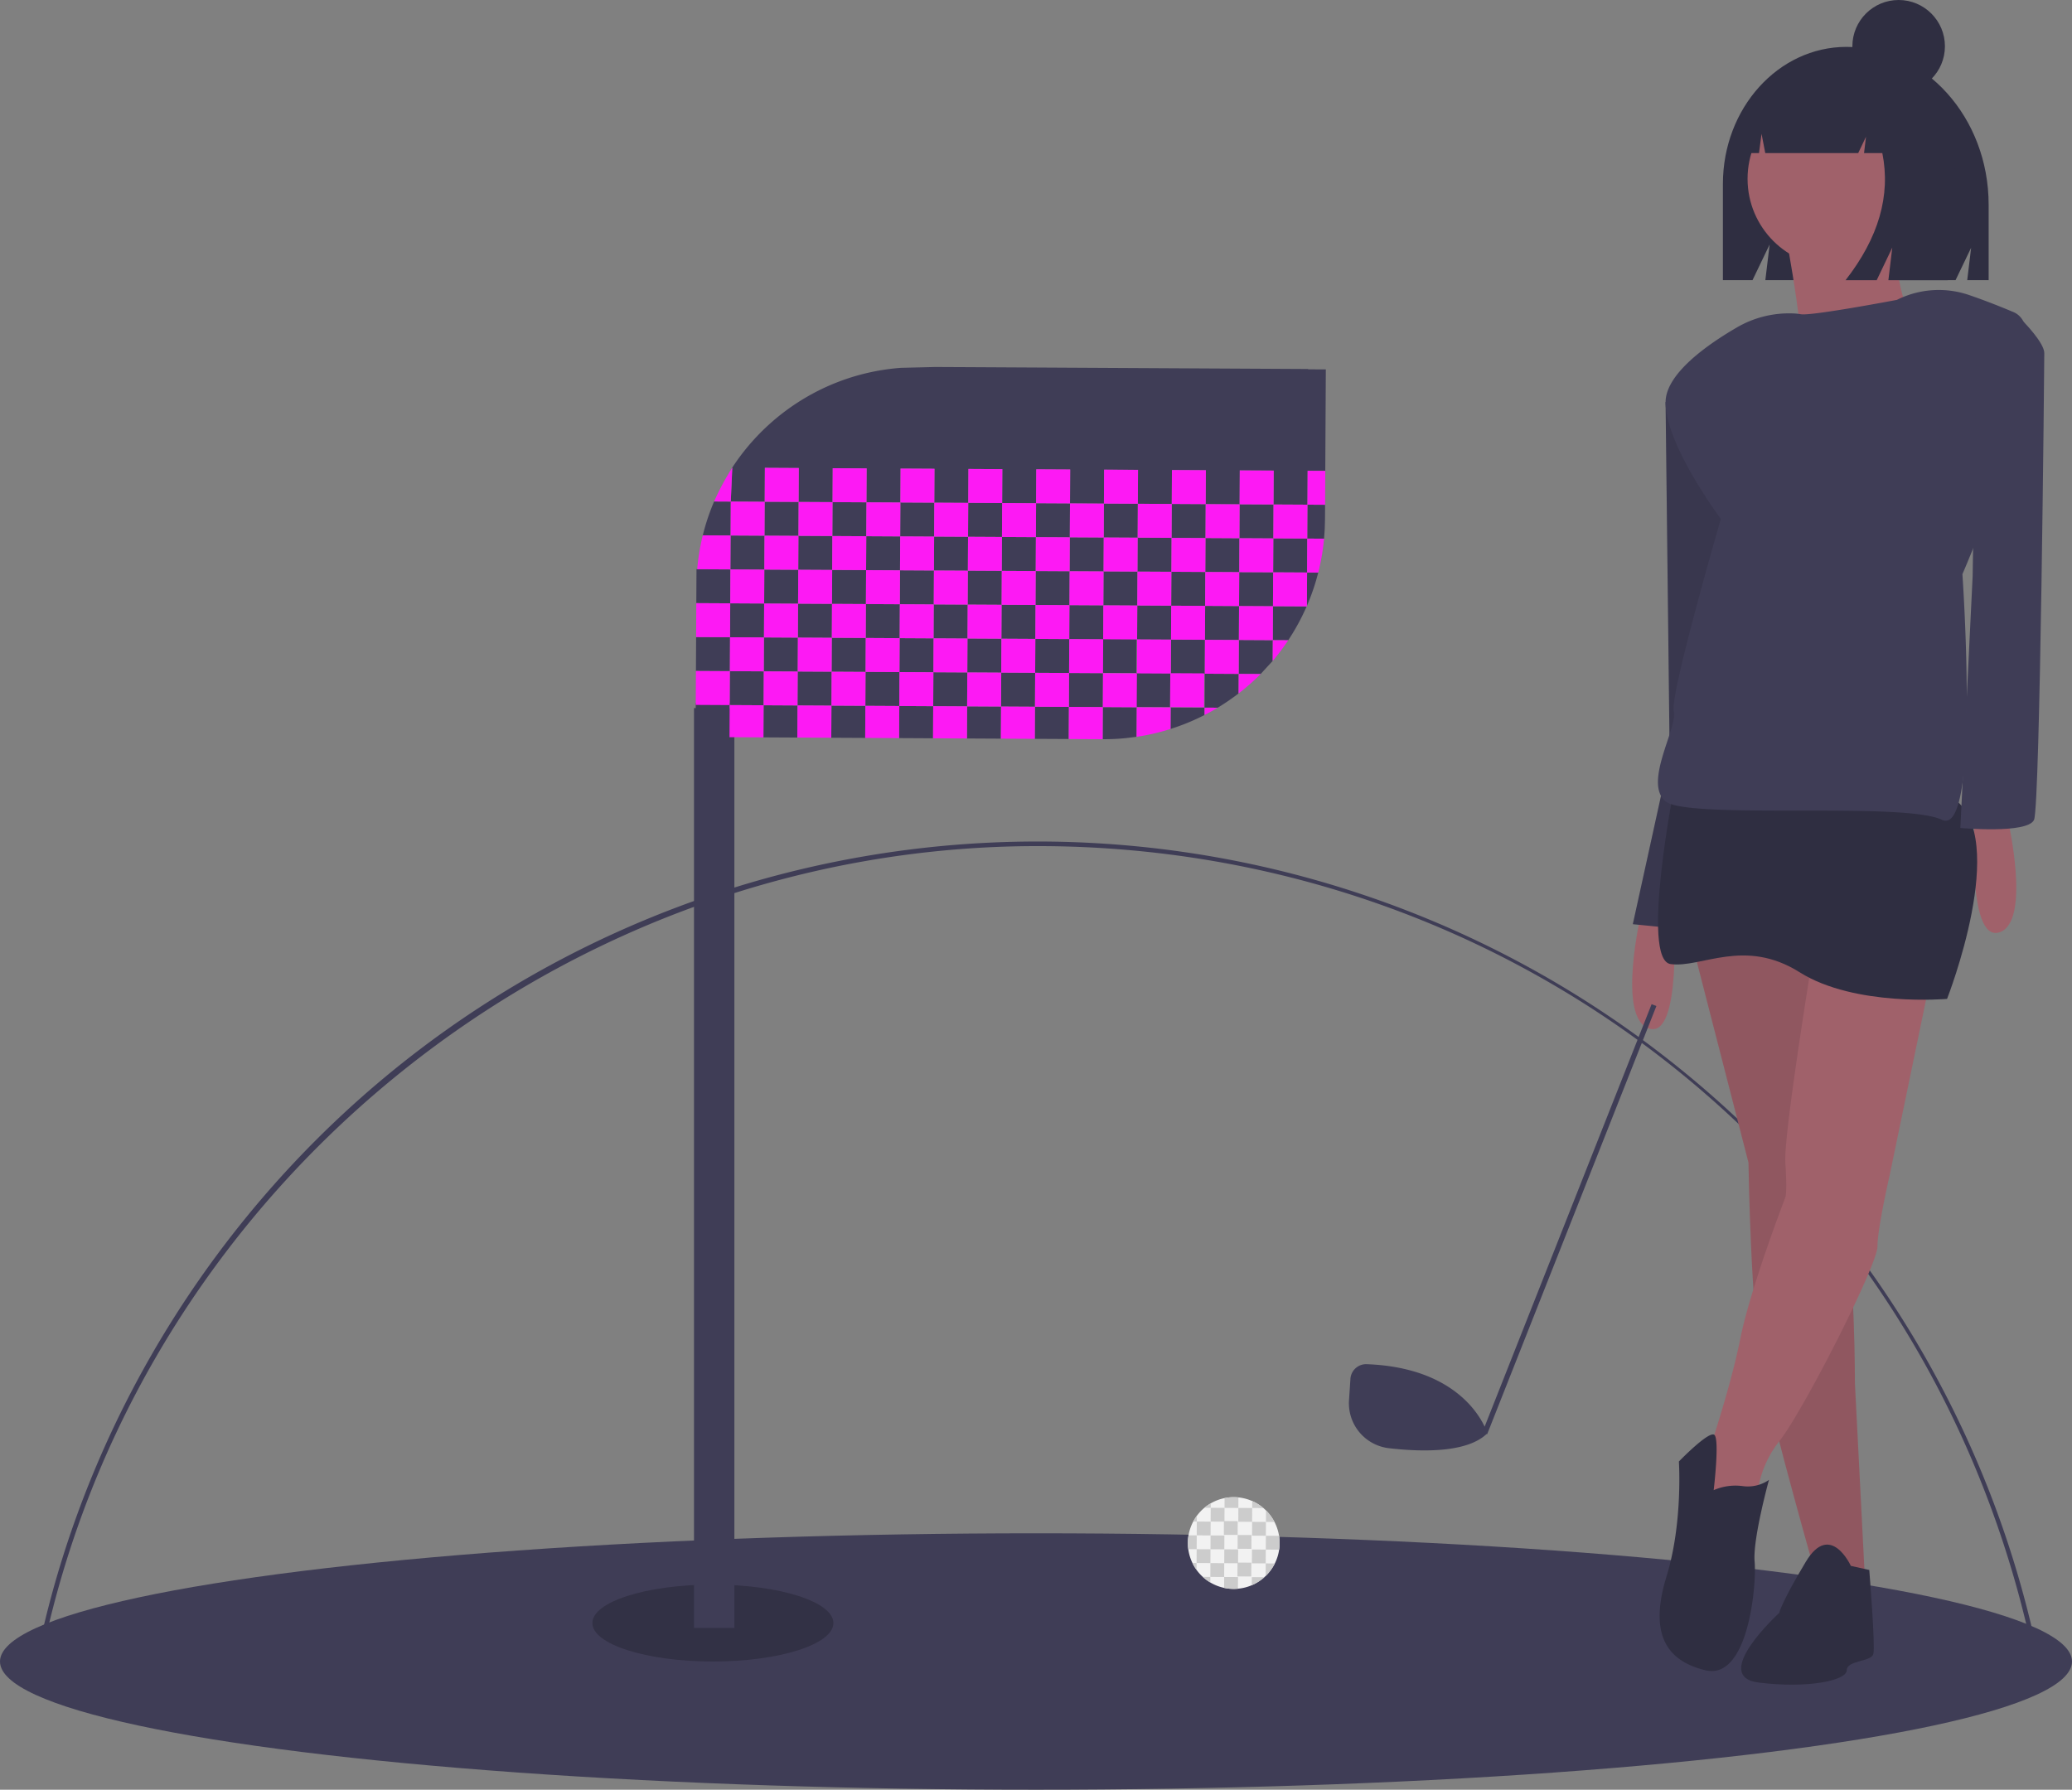 <svg xmlns="http://www.w3.org/2000/svg" id="f772c685-e28d-4a37-b17e-733fdc5ab5f5" data-name="Layer 1" viewBox="0 0 926.074 800" class="injected-svg ClassicGrid__ImageFile-sc-td9pmq-4 fNAcXv grid_media" xmlns:xlink="http://www.w3.org/1999/xlink"><rect x="0" y="0" width="926.074" height="800" fill="#808080" stroke="none"/><title>golf</title><path d="M157.307,782.541l-2.006-.452c22.37-99.481,78.587-189.818,158.295-254.372a456.645,456.645,0,0,1,732.249,253.158l-2.004.456C996.488,573.416,814.267,428.206,600.711,428.206,389.954,428.206,203.475,577.225,157.307,782.541Z" transform="translate(-136.963 -50)" fill="#3f3d56"></path><ellipse cx="463.037" cy="742.693" rx="463.037" ry="57.307" fill="#3f3d56"></ellipse><path d="M708.883,739.738a20.438,20.438,0,0,1-.213,2.95,20.202,20.202,0,0,1-1.921,6.165,20.536,20.536,0,0,1-4.104,5.607c-.19.186-.387.368-.588.547a20.334,20.334,0,0,1-11.803,5.144c-.615.057-1.241.087-1.872.087a20.492,20.492,0,0,1-20.322-17.771,20.865,20.865,0,0,1-.178-2.73,20.638,20.638,0,0,1,.289-3.447,20.285,20.285,0,0,1,2.107-6.169,19.217,19.217,0,0,1,1.613-2.559,20.463,20.463,0,0,1,16.492-8.326,20.045,20.045,0,0,1,2.092.106,20.251,20.251,0,0,1,6.169,1.629,20.49,20.49,0,0,1,5.004,3.136c.399.338.782.691,1.154,1.059a20.353,20.353,0,0,1,3.789,5.148,20.105,20.105,0,0,1,2.039,6.192A20.576,20.576,0,0,1,708.883,739.738Z" transform="translate(-136.963 -50)" fill="#f2f2f2"></path><rect x="696.576" y="730.279" width="6.179" height="6.179" transform="translate(-174.417 1379.081) rotate(-89.692)" fill="#ccc"></rect><path d="M708.883,739.738a20.438,20.438,0,0,1-.213,2.95l-5.964-.034.034-6.181,5.888.034A20.576,20.576,0,0,1,708.883,739.738Z" transform="translate(-136.963 -50)" fill="#ccc"></path><path d="M706.749,748.854a20.536,20.536,0,0,1-4.104,5.607l.027-5.626Z" transform="translate(-136.963 -50)" fill="#ccc"></path><path d="M678.101,721.998l-.011,1.986-2.806-.015A20.466,20.466,0,0,1,678.101,721.998Z" transform="translate(-136.963 -50)" fill="#ccc"></path><path d="M690.474,719.344l-.027,4.708-6.181-.034.023-4.37a20.472,20.472,0,0,1,4.093-.41A20.045,20.045,0,0,1,690.474,719.344Z" transform="translate(-136.963 -50)" fill="#ccc"></path><path d="M701.646,724.108l-5.019-.027.015-3.109A20.49,20.49,0,0,1,701.646,724.108Z" transform="translate(-136.963 -50)" fill="#ccc"></path><path d="M671.89,727.563l-.015,2.566-1.598-.008A19.217,19.217,0,0,1,671.89,727.563Z" transform="translate(-136.963 -50)" fill="#ccc"></path><rect x="678.072" y="724" width="6.179" height="6.179" transform="translate(-186.543 1354.332) rotate(-89.692)" fill="#ccc"></rect><rect x="690.43" y="724.066" width="6.179" height="6.179" transform="translate(-174.317 1366.756) rotate(-89.692)" fill="#ccc"></rect><path d="M706.589,730.316l-3.815-.019.027-5.129A20.353,20.353,0,0,1,706.589,730.316Z" transform="translate(-136.963 -50)" fill="#ccc"></path><rect x="671.86" y="730.146" width="6.179" height="6.179" transform="translate(-198.868 1354.232) rotate(-89.692)" fill="#ccc"></rect><rect x="684.218" y="730.212" width="6.179" height="6.179" transform="matrix(0.005, -1, 1, 0.005, -186.642, 1366.657)" fill="#ccc"></rect><rect x="678.006" y="736.358" width="6.179" height="6.179" transform="translate(-198.967 1366.557) rotate(-89.692)" fill="#ccc"></rect><rect x="690.364" y="736.425" width="6.179" height="6.179" transform="matrix(0.005, -1, 1, 0.005, -186.742, 1378.982)" fill="#ccc"></rect><path d="M671.844,736.31l-.034,6.177-3.751-.019a20.865,20.865,0,0,1-.178-2.73,20.638,20.638,0,0,1,.289-3.447Z" transform="translate(-136.963 -50)" fill="#ccc"></path><rect x="671.793" y="742.504" width="6.179" height="6.179" transform="translate(-211.292 1366.458) rotate(-89.692)" fill="#ccc"></rect><rect x="684.152" y="742.571" width="6.179" height="6.179" transform="translate(-199.067 1378.882) rotate(-89.692)" fill="#ccc"></rect><rect x="696.51" y="742.637" width="6.179" height="6.179" transform="translate(-186.841 1391.307) rotate(-89.692)" fill="#ccc"></rect><path d="M671.776,748.668l-.015,3.071a20.19,20.19,0,0,1-1.845-3.083Z" transform="translate(-136.963 -50)" fill="#ccc"></path><rect x="677.939" y="748.717" width="6.179" height="6.179" transform="translate(-211.392 1378.783) rotate(-89.692)" fill="#ccc"></rect><rect x="690.298" y="748.783" width="6.179" height="6.179" transform="matrix(0.005, -1, 1, 0.005, -199.166, 1391.207)" fill="#ccc"></rect><path d="M677.923,754.879l-.015,2.487a20.542,20.542,0,0,1-3.364-2.506Z" transform="translate(-136.963 -50)" fill="#ccc"></path><path d="M690.28,754.947l-.027,5.205c-.615.057-1.241.087-1.872.087a20.35,20.35,0,0,1-4.305-.456l.027-4.871Z" transform="translate(-136.963 -50)" fill="#ccc"></path><path d="M702.057,755.008a20.49,20.49,0,0,1-5.615,3.588l.019-3.618Z" transform="translate(-136.963 -50)" fill="#ccc"></path><path d="M893.74,473.629,918.444,569.7s.915,67.707,6.405,94.241,23.789,90.582,23.789,90.582l21.959,3.66L966.022,668.516s0-53.983-4.575-65.877S947.723,469.054,947.723,469.054Z" transform="translate(-136.963 -50)" fill="#a0616a"></path><path d="M893.74,473.629,918.444,569.7s.915,67.707,6.405,94.241,23.789,90.582,23.789,90.582l21.959,3.66L966.022,668.516s0-53.983-4.575-65.877S947.723,469.054,947.723,469.054Z" transform="translate(-136.963 -50)" opacity="0.1"></path><path d="M962.231,70.956h-0c-30.498,0-55.222,27.438-55.222,61.285v43.002h13.226l7.657-15.933-1.914,15.933h85.009l6.961-14.484-1.74,14.484h9.571V141.479C1025.778,102.53,997.327,70.956,962.231,70.956Z" transform="translate(-136.963 -50)" fill="#2f2e41"></path><path d="M870.408,458.532s-10.98,46.663,3.66,51.238,10.98-51.238,10.98-51.238Z" transform="translate(-136.963 -50)" fill="#a0616a"></path><polygon points="751.745 171.556 744.425 179.791 746.255 338.08 729.786 413.107 766.384 416.767 784.683 265.797 779.194 188.94 751.745 171.556" fill="#3f3d56"></polygon><polygon points="751.745 171.556 744.425 179.791 746.255 338.08 729.786 413.107 766.384 416.767 784.683 265.797 779.194 188.94 751.745 171.556" opacity="0.1"></polygon><circle cx="820.382" cy="79.922" r="39.313" fill="#a0616a"></circle><path d="M934.806,153.51s11.532,59.755,6.29,66.045,55.562-11.532,55.562-11.532-19.918-40.885-9.435-63.949Z" transform="translate(-136.963 -50)" fill="#a0616a"></path><path d="M1034.187,415.529s10.98,46.663-3.66,51.238-10.98-51.238-10.98-51.238Z" transform="translate(-136.963 -50)" fill="#a0616a"></path><path d="M949.553,462.649s-15.554,93.326-14.639,107.051,0,15.554,0,15.554-15.554,40.258-20.129,63.133-14.639,52.153-14.639,52.153-11.895,26.534-1.83,26.534,23.789-3.66,23.789-3.66a46.726,46.726,0,0,1,10.065-29.129c10.98-13.874,43.918-78.837,43.918-87.071S981.576,575.19,981.576,575.19l21.044-101.561Z" transform="translate(-136.963 -50)" fill="#a0616a"></path><path d="M885.505,400.432s-15.554,78.687-1.83,80.517,32.939-11.895,57.643,3.66,65.877,11.895,65.877,11.895,28.364-72.282,2.745-89.667S885.505,400.432,885.505,400.432Z" transform="translate(-136.963 -50)" fill="#2f2e41"></path><path d="M902.889,716.095a24.372,24.372,0,0,1,12.81-1.83,16.709,16.709,0,0,0,11.895-2.745s-7.32,26.534-6.405,36.599-2.745,53.068-21.959,48.493-24.704-18.299-17.384-42.088,5.49-51.238,5.49-51.238,13.353-13.793,15.826-11.929S902.889,716.095,902.889,716.095Z" transform="translate(-136.963 -50)" fill="#2f2e41"></path><path d="M964.192,749.948s-9.15-20.129-20.129-1.83-11.895,22.874-11.895,22.874-31.109,28.364-9.15,31.109,39.343-.915,39.343-5.49,10.98-3.66,11.895-7.32-1.83-37.514-1.83-37.514Z" transform="translate(-136.963 -50)" fill="#2f2e41"></path><path d="M984.779,184.042h0s-38.429,7.32-43.003,6.405a22.711,22.711,0,0,0-3.119-.331,46.24,46.24,0,0,0-25.539,6.334c-12.741,7.401-31.73,20.573-31.73,33.341,0,19.214,24.704,52.153,24.704,52.153s-22.874,78.687-21.044,86.007-13.724,32.024-3.66,40.258,106.136,0,123.52,8.235,9.15-109.796,9.15-109.796,46.663-107.051,22.874-117.116c-7.698-3.257-14.342-5.747-19.808-7.626A41.872,41.872,0,0,0,984.779,184.042Z" transform="translate(-136.963 -50)" fill="#3f3d56"></path><path d="M1020.462,190.447l20.994,3.469s9.199,9.34,9.199,13.915-1.83,202.207-4.575,208.612-32.939,3.66-32.939,3.66l5.49-112.541Z" transform="translate(-136.963 -50)" fill="#3f3d56"></path><path d="M977.93,87.838C972.385,80.699,964.207,76.177,955.078,76.177H953.994c-20.904,0-37.849,18.915-37.849,42.249v0h7.004l1.131-8.61,1.659,8.61h41.542l3.48-7.284-.87,7.284h8.172q5.72,28.409-16.438,56.818h13.922l6.961-14.569-1.74,14.569h26.538l5.221-33.508C1012.726,116.641,998.146,95.362,977.93,87.838Z" transform="translate(-136.963 -50)" fill="#2f2e41"></path><circle cx="848.597" cy="20.683" r="20.683" fill="#2f2e41"></circle><ellipse cx="318.625" cy="725.501" rx="53.868" ry="17.192" opacity="0.2"></ellipse><rect x="310.184" y="316.501" width="18.045" height="411.171" fill="#3f3d56"></rect><path d="M721.647,215.084l.001-.139-15.161-.082-15.161-.082-15.161-.082-15.161-.082-15.161-.082-15.161-.082-15.161-.082-15.161-.082-15.161-.082-15.161-.082L554.874,214.048l-15.164.37a98.626,98.626,0,0,0-15.147,2.302c-.009.003-.018.003-.027.006-.046.009-.088.021-.134.033q-1.466.342-2.915.73c-.064.015-.131.033-.194.054a97.061,97.061,0,0,0-9.648,3.141q-1.153.444-2.297.916a98.015,98.015,0,0,0-13.172,6.637c-.356.213-.709.43-1.062.652l-.971.607a98.891,98.891,0,0,0-15.226,11.896q-1.321,1.253-2.591,2.557a99.175,99.175,0,0,0-12.104,15.097l-.642,15.158,15.161.082.082-15.161,15.161.082-.082,15.161,15.161.082.082-15.161,15.161.082-.082,15.161,15.161.082.082-15.161,15.161.082-.082,15.161,15.161.082.082-15.161,15.161.082-.082,15.161,15.161.082.082-15.161,15.161.082-.082,15.161,15.161.082.082-15.161,15.161.082-.082,15.161,15.161.082.082-15.161,15.161.082-.082,15.161,15.161.082.082-15.161,15.161.082L706.16,275.508l15.161.082.082-15.161,7.884.042.082-15.161.082-15.161.081-15.022Z" transform="translate(-136.963 -50)" fill="#3f3d56"></path><path d="M456.133,274.164A98.034,98.034,0,0,0,451.07,289.298l12.429.067.082-15.161Z" transform="translate(-136.963 -50)" fill="#3f3d56"></path><rect x="478.701" y="274.326" width="15.161" height="15.161" transform="translate(64.802 716.665) rotate(-89.692)" fill="#3f3d56"></rect><rect x="509.023" y="274.489" width="15.161" height="15.161" transform="translate(94.798 747.15) rotate(-89.692)" fill="#3f3d56"></rect><rect x="539.346" y="274.652" width="15.161" height="15.161" transform="translate(124.794 777.634) rotate(-89.692)" fill="#3f3d56"></rect><rect x="569.668" y="274.815" width="15.161" height="15.161" transform="translate(154.791 808.118) rotate(-89.692)" fill="#3f3d56"></rect><rect x="599.991" y="274.978" width="15.161" height="15.161" transform="translate(184.787 838.602) rotate(-89.692)" fill="#3f3d56"></rect><rect x="630.313" y="275.141" width="15.161" height="15.161" transform="translate(214.783 869.086) rotate(-89.692)" fill="#3f3d56"></rect><rect x="660.636" y="275.304" width="15.161" height="15.161" transform="translate(244.78 899.57) rotate(-89.692)" fill="#3f3d56"></rect><rect x="690.958" y="275.467" width="15.161" height="15.161" transform="translate(274.776 930.054) rotate(-89.692)" fill="#3f3d56"></rect><path d="M728.748,290.791q.396-4.292.423-8.688l.035-6.471-7.884-.042-.082,15.161Z" transform="translate(-136.963 -50)" fill="#3f3d56"></path><rect x="463.458" y="289.406" width="15.161" height="15.161" transform="translate(34.562 716.422) rotate(-89.692)" fill="#3f3d56"></rect><rect x="493.781" y="289.569" width="15.161" height="15.161" transform="translate(64.558 746.906) rotate(-89.692)" fill="#3f3d56"></rect><rect x="524.103" y="289.732" width="15.161" height="15.161" transform="translate(94.554 777.39) rotate(-89.692)" fill="#3f3d56"></rect><rect x="554.426" y="289.895" width="15.161" height="15.161" transform="translate(124.551 807.874) rotate(-89.692)" fill="#3f3d56"></rect><rect x="584.748" y="290.058" width="15.161" height="15.161" transform="translate(154.547 838.358) rotate(-89.692)" fill="#3f3d56"></rect><rect x="615.07" y="290.221" width="15.161" height="15.161" transform="translate(184.543 868.842) rotate(-89.692)" fill="#3f3d56"></rect><rect x="645.393" y="290.384" width="15.161" height="15.161" transform="translate(214.54 899.326) rotate(-89.692)" fill="#3f3d56"></rect><rect x="675.715" y="290.547" width="15.161" height="15.161" transform="translate(244.536 929.811) rotate(-89.692)" fill="#3f3d56"></rect><rect x="706.038" y="290.71" width="15.161" height="15.161" transform="translate(274.532 960.295) rotate(-89.692)" fill="#3f3d56"></rect><rect x="448.216" y="304.485" width="15.161" height="15.161" transform="translate(4.321 716.178) rotate(-89.692)" fill="#3f3d56"></rect><rect x="478.538" y="304.648" width="15.161" height="15.161" transform="translate(34.318 746.662) rotate(-89.692)" fill="#3f3d56"></rect><rect x="508.86" y="304.811" width="15.161" height="15.161" transform="translate(64.314 777.146) rotate(-89.692)" fill="#3f3d56"></rect><rect x="539.183" y="304.974" width="15.161" height="15.161" transform="translate(94.31 807.63) rotate(-89.692)" fill="#3f3d56"></rect><rect x="569.505" y="305.137" width="15.161" height="15.161" transform="translate(124.307 838.114) rotate(-89.692)" fill="#3f3d56"></rect><rect x="599.828" y="305.3" width="15.161" height="15.161" transform="translate(154.303 868.598) rotate(-89.692)" fill="#3f3d56"></rect><rect x="630.15" y="305.463" width="15.161" height="15.161" transform="translate(184.299 899.083) rotate(-89.692)" fill="#3f3d56"></rect><rect x="660.472" y="305.627" width="15.161" height="15.161" transform="translate(214.296 929.567) rotate(-89.692)" fill="#3f3d56"></rect><rect x="690.795" y="305.79" width="15.161" height="15.161" transform="translate(244.292 960.051) rotate(-89.692)" fill="#3f3d56"></rect><path d="M726.146,305.939l-4.988-.027-.08,14.897A98.087,98.087,0,0,0,726.146,305.939Z" transform="translate(-136.963 -50)" fill="#3f3d56"></path><rect x="463.295" y="319.728" width="15.161" height="15.161" transform="translate(4.077 746.418) rotate(-89.692)" fill="#3f3d56"></rect><rect x="493.618" y="319.891" width="15.161" height="15.161" transform="translate(34.074 776.902) rotate(-89.692)" fill="#3f3d56"></rect><rect x="523.94" y="320.054" width="15.161" height="15.161" transform="translate(64.07 807.386) rotate(-89.692)" fill="#3f3d56"></rect><rect x="554.262" y="320.217" width="15.161" height="15.161" transform="translate(94.066 837.87) rotate(-89.692)" fill="#3f3d56"></rect><rect x="584.585" y="320.38" width="15.161" height="15.161" transform="translate(124.063 868.354) rotate(-89.692)" fill="#3f3d56"></rect><rect x="614.907" y="320.543" width="15.161" height="15.161" transform="translate(154.059 898.839) rotate(-89.692)" fill="#3f3d56"></rect><rect x="645.23" y="320.706" width="15.161" height="15.161" transform="translate(184.055 929.323) rotate(-89.692)" fill="#3f3d56"></rect><rect x="675.552" y="320.869" width="15.161" height="15.161" transform="translate(214.052 959.807) rotate(-89.692)" fill="#3f3d56"></rect><path d="M712.726,336.19a98.413,98.413,0,0,0,8.235-15.117l-15.046-.081-.082,15.161Z" transform="translate(-136.963 -50)" fill="#3f3d56"></path><rect x="448.053" y="334.808" width="15.161" height="15.161" transform="translate(-26.163 746.174) rotate(-89.692)" fill="#3f3d56"></rect><rect x="478.375" y="334.971" width="15.161" height="15.161" transform="translate(3.833 776.658) rotate(-89.692)" fill="#3f3d56"></rect><rect x="508.697" y="335.134" width="15.161" height="15.161" transform="translate(33.83 807.142) rotate(-89.692)" fill="#3f3d56"></rect><rect x="539.02" y="335.297" width="15.161" height="15.161" transform="translate(63.826 837.626) rotate(-89.692)" fill="#3f3d56"></rect><rect x="569.342" y="335.46" width="15.161" height="15.161" transform="translate(93.822 868.111) rotate(-89.692)" fill="#3f3d56"></rect><rect x="599.665" y="335.623" width="15.161" height="15.161" transform="translate(123.819 898.595) rotate(-89.692)" fill="#3f3d56"></rect><rect x="629.987" y="335.786" width="15.161" height="15.161" transform="matrix(0.005, -1, 1, 0.005, 153.815, 929.079)" fill="#3f3d56"></rect><rect x="660.309" y="335.949" width="15.161" height="15.161" transform="translate(183.811 959.563) rotate(-89.692)" fill="#3f3d56"></rect><polygon points="553.628 301.233 563.438 301.285 568.821 295.422 568.871 286.153 553.71 286.071 553.628 301.233" fill="#3f3d56"></polygon><polygon points="326.21 300.01 326.134 314.261 310.972 314.18 310.968 315.089 310.891 329.341 310.89 329.444 326.052 329.526 326.052 329.422 326.129 315.171 341.29 315.252 341.372 300.091 326.21 300.01" fill="#3f3d56"></polygon><rect x="493.455" y="350.213" width="15.161" height="15.161" transform="translate(3.59 806.898) rotate(-89.692)" fill="#3f3d56"></rect><rect x="523.777" y="350.376" width="15.161" height="15.161" transform="translate(33.586 837.383) rotate(-89.692)" fill="#3f3d56"></rect><rect x="554.099" y="350.539" width="15.161" height="15.161" transform="translate(63.582 867.867) rotate(-89.692)" fill="#3f3d56"></rect><rect x="584.422" y="350.703" width="15.161" height="15.161" transform="translate(93.579 898.351) rotate(-89.692)" fill="#3f3d56"></rect><rect x="614.744" y="350.866" width="15.161" height="15.161" transform="translate(123.575 928.835) rotate(-89.692)" fill="#3f3d56"></rect><rect x="645.067" y="351.029" width="15.161" height="15.161" transform="matrix(0.005, -1, 1, 0.005, 153.571, 959.319)" fill="#3f3d56"></rect><path d="M675.348,366.312l5.84.031a98.332,98.332,0,0,0,9.356-6.381l.047-8.73L675.43,351.151Z" transform="translate(-136.963 -50)" fill="#3f3d56"></path><rect x="478.617" y="364.89" width="14.355" height="15.161" transform="translate(-26.245 806.255) rotate(-89.692)" fill="#3f3d56"></rect><rect x="508.94" y="365.053" width="14.355" height="15.161" transform="translate(3.751 836.74) rotate(-89.692)" fill="#3f3d56"></rect><rect x="539.262" y="365.216" width="14.355" height="15.161" transform="translate(33.747 867.224) rotate(-89.692)" fill="#3f3d56"></rect><rect x="569.585" y="365.379" width="14.355" height="15.161" transform="translate(63.744 897.708) rotate(-89.692)" fill="#3f3d56"></rect><rect x="599.907" y="365.542" width="14.355" height="15.161" transform="translate(93.74 928.192) rotate(-89.692)" fill="#3f3d56"></rect><path d="M629.788,380.422a100.179,100.179,0,0,0,10.419-.487l4.749-.587.071-13.199-15.161-.082Z" transform="translate(-136.963 -50)" fill="#3f3d56"></path><path d="M660.136,375.846a97.929,97.929,0,0,0,15.195-6.244l.018-3.29-15.161-.082Z" transform="translate(-136.963 -50)" fill="#3f3d56"></path><rect x="508.779" y="319.973" width="15.161" height="15.161" transform="translate(49.072 792.144) rotate(-89.692)" fill="#fd19f4"></rect><rect x="599.909" y="290.139" width="15.161" height="15.161" transform="translate(169.545 853.6) rotate(-89.692)" fill="#fd19f4"></rect><path d="M451.07,289.298a99.005,99.005,0,0,0-2.492,15.148l14.84.08.082-15.161Z" transform="translate(-136.963 -50)" fill="#fd19f4"></path><path d="M644.955,379.349a97.926,97.926,0,0,0,15.18-3.503l.052-9.615L645.026,366.149Z" transform="translate(-136.963 -50)" fill="#fd19f4"></path><rect x="614.989" y="305.382" width="15.161" height="15.161" transform="translate(169.301 883.84) rotate(-89.692)" fill="#fd19f4"></rect><rect x="614.826" y="335.704" width="15.161" height="15.161" transform="translate(138.817 913.837) rotate(-89.692)" fill="#fd19f4"></rect><rect x="691.039" y="260.306" width="15.161" height="15.161" transform="translate(290.018 915.056) rotate(-89.692)" fill="#fd19f4"></rect><rect x="717.723" y="264.088" width="15.161" height="7.884" transform="translate(316.415 941.882) rotate(-89.692)" fill="#fd19f4"></rect><rect x="675.797" y="275.386" width="15.161" height="15.161" transform="translate(259.778 914.812) rotate(-89.692)" fill="#fd19f4"></rect><rect x="706.119" y="275.549" width="15.161" height="15.161" transform="translate(289.774 945.297) rotate(-89.692)" fill="#fd19f4"></rect><rect x="690.876" y="290.628" width="15.161" height="15.161" transform="translate(259.534 945.053) rotate(-89.692)" fill="#fd19f4"></rect><path d="M726.146,305.939a98.627,98.627,0,0,0,2.601-15.148l-7.508-.04-.082,15.161Z" transform="translate(-136.963 -50)" fill="#fd19f4"></path><rect x="675.634" y="305.708" width="15.161" height="15.161" transform="translate(229.294 944.809) rotate(-89.692)" fill="#fd19f4"></rect><rect x="705.956" y="305.871" width="15.161" height="15.161" transform="translate(259.29 975.293) rotate(-89.692)" fill="#fd19f4"></rect><rect x="690.713" y="320.951" width="15.161" height="15.161" transform="translate(229.05 975.049) rotate(-89.692)" fill="#fd19f4"></rect><rect x="675.471" y="336.03" width="15.161" height="15.161" transform="translate(198.81 974.805) rotate(-89.692)" fill="#fd19f4"></rect><path d="M712.726,336.19l-6.892-.037-.05,9.27A99.203,99.203,0,0,0,712.726,336.19Z" transform="translate(-136.963 -50)" fill="#fd19f4"></path><rect x="660.228" y="351.11" width="15.161" height="15.161" transform="matrix(0.005, -1, 1, 0.005, 168.569, 974.561)" fill="#fd19f4"></rect><path d="M691.735,359.032a99.535,99.535,0,0,0,8.666-7.747l-9.809-.053-.047,8.73C690.943,359.655,691.342,359.345,691.735,359.032Z" transform="translate(-136.963 -50)" fill="#fd19f4"></path><rect x="509.105" y="259.328" width="15.161" height="15.161" transform="translate(110.04 732.151) rotate(-89.692)" fill="#fd19f4"></rect><rect x="539.427" y="259.491" width="15.161" height="15.161" transform="translate(140.036 762.636) rotate(-89.692)" fill="#fd19f4"></rect><rect x="569.75" y="259.654" width="15.161" height="15.161" transform="translate(170.033 793.12) rotate(-89.692)" fill="#fd19f4"></rect><rect x="600.072" y="259.817" width="15.161" height="15.161" transform="translate(200.029 823.604) rotate(-89.692)" fill="#fd19f4"></rect><rect x="630.395" y="259.98" width="15.161" height="15.161" transform="translate(230.025 854.088) rotate(-89.692)" fill="#fd19f4"></rect><rect x="660.717" y="260.143" width="15.161" height="15.161" transform="translate(260.022 884.572) rotate(-89.692)" fill="#fd19f4"></rect><rect x="524.185" y="274.57" width="15.161" height="15.161" transform="translate(109.796 762.392) rotate(-89.692)" fill="#fd19f4"></rect><rect x="554.507" y="274.733" width="15.161" height="15.161" transform="translate(139.793 792.876) rotate(-89.692)" fill="#fd19f4"></rect><rect x="584.829" y="274.897" width="15.161" height="15.161" transform="translate(169.789 823.36) rotate(-89.692)" fill="#fd19f4"></rect><rect x="615.152" y="275.06" width="15.161" height="15.161" transform="translate(199.785 853.844) rotate(-89.692)" fill="#fd19f4"></rect><rect x="645.474" y="275.223" width="15.161" height="15.161" transform="translate(229.782 884.328) rotate(-89.692)" fill="#fd19f4"></rect><rect x="478.619" y="289.487" width="15.161" height="15.161" transform="translate(49.56 731.664) rotate(-89.692)" fill="#fd19f4"></rect><rect x="539.264" y="289.813" width="15.161" height="15.161" transform="translate(109.552 792.632) rotate(-89.692)" fill="#fd19f4"></rect><rect x="569.587" y="289.976" width="15.161" height="15.161" transform="translate(139.549 823.116) rotate(-89.692)" fill="#fd19f4"></rect><rect x="630.232" y="290.302" width="15.161" height="15.161" transform="translate(199.541 884.084) rotate(-89.692)" fill="#fd19f4"></rect><rect x="660.554" y="290.465" width="15.161" height="15.161" transform="translate(229.538 914.568) rotate(-89.692)" fill="#fd19f4"></rect><rect x="463.377" y="304.567" width="15.161" height="15.161" transform="translate(19.319 731.42) rotate(-89.692)" fill="#fd19f4"></rect><rect x="493.699" y="304.73" width="15.161" height="15.161" transform="translate(49.316 761.904) rotate(-89.692)" fill="#fd19f4"></rect><rect x="554.344" y="305.056" width="15.161" height="15.161" transform="translate(109.308 822.872) rotate(-89.692)" fill="#fd19f4"></rect><rect x="584.666" y="305.219" width="15.161" height="15.161" transform="translate(139.305 853.356) rotate(-89.692)" fill="#fd19f4"></rect><rect x="645.311" y="305.545" width="15.161" height="15.161" transform="translate(199.297 914.325) rotate(-89.692)" fill="#fd19f4"></rect><rect x="448.134" y="319.646" width="15.161" height="15.161" transform="translate(-10.921 731.176) rotate(-89.692)" fill="#fd19f4"></rect><rect x="478.456" y="319.809" width="15.161" height="15.161" transform="translate(19.076 761.66) rotate(-89.692)" fill="#fd19f4"></rect><path d="M456.133,274.164l7.447.04.688-15.158A111.266,111.266,0,0,0,456.133,274.164Z" transform="translate(-136.963 -50)" fill="#fd19f4"></path><rect x="478.783" y="259.165" width="15.161" height="15.161" transform="translate(80.044 701.667) rotate(-89.692)" fill="#fd19f4"></rect><rect x="463.54" y="274.244" width="15.161" height="15.161" transform="translate(49.804 701.423) rotate(-89.692)" fill="#fd19f4"></rect><rect x="493.862" y="274.407" width="15.161" height="15.161" transform="translate(79.8 731.908) rotate(-89.692)" fill="#fd19f4"></rect><rect x="508.942" y="289.65" width="15.161" height="15.161" transform="translate(79.556 762.148) rotate(-89.692)" fill="#fd19f4"></rect><rect x="524.022" y="304.893" width="15.161" height="15.161" transform="translate(79.312 792.388) rotate(-89.692)" fill="#fd19f4"></rect><rect x="539.101" y="320.136" width="15.161" height="15.161" transform="translate(79.068 822.628) rotate(-89.692)" fill="#fd19f4"></rect><rect x="569.424" y="320.299" width="15.161" height="15.161" transform="translate(109.065 853.112) rotate(-89.692)" fill="#fd19f4"></rect><rect x="599.746" y="320.462" width="15.161" height="15.161" transform="translate(139.061 883.597) rotate(-89.692)" fill="#fd19f4"></rect><rect x="630.069" y="320.625" width="15.161" height="15.161" transform="translate(169.057 914.081) rotate(-89.692)" fill="#fd19f4"></rect><rect x="660.391" y="320.788" width="15.161" height="15.161" transform="translate(199.054 944.565) rotate(-89.692)" fill="#fd19f4"></rect><rect x="463.214" y="334.889" width="15.161" height="15.161" transform="translate(-11.165 761.416) rotate(-89.692)" fill="#fd19f4"></rect><rect x="493.536" y="335.052" width="15.161" height="15.161" transform="translate(18.832 791.9) rotate(-89.692)" fill="#fd19f4"></rect><rect x="523.859" y="335.215" width="15.161" height="15.161" transform="translate(48.828 822.384) rotate(-89.692)" fill="#fd19f4"></rect><rect x="554.181" y="335.378" width="15.161" height="15.161" transform="translate(78.824 852.868) rotate(-89.692)" fill="#fd19f4"></rect><rect x="584.503" y="335.541" width="15.161" height="15.161" transform="translate(108.821 883.353) rotate(-89.692)" fill="#fd19f4"></rect><rect x="645.148" y="335.867" width="15.161" height="15.161" transform="translate(168.813 944.321) rotate(-89.692)" fill="#fd19f4"></rect><rect x="447.971" y="349.969" width="15.161" height="15.161" transform="translate(-41.405 761.172) rotate(-89.692)" fill="#fd19f4"></rect><rect x="478.293" y="350.132" width="15.161" height="15.161" transform="translate(-11.409 791.656) rotate(-89.692)" fill="#fd19f4"></rect><rect x="508.616" y="350.295" width="15.161" height="15.161" transform="translate(18.588 822.14) rotate(-89.692)" fill="#fd19f4"></rect><rect x="538.938" y="350.458" width="15.161" height="15.161" transform="translate(48.584 852.625) rotate(-89.692)" fill="#fd19f4"></rect><rect x="569.261" y="350.621" width="15.161" height="15.161" transform="translate(78.58 883.109) rotate(-89.692)" fill="#fd19f4"></rect><rect x="599.583" y="350.784" width="15.161" height="15.161" transform="translate(108.577 913.593) rotate(-89.692)" fill="#fd19f4"></rect><rect x="629.905" y="350.947" width="15.161" height="15.161" transform="translate(138.573 944.077) rotate(-89.692)" fill="#fd19f4"></rect><rect x="463.456" y="364.808" width="14.355" height="15.161" transform="translate(-41.243 791.013) rotate(-89.692)" fill="#fd19f4"></rect><rect x="493.779" y="364.971" width="14.355" height="15.161" transform="translate(-11.247 821.498) rotate(-89.692)" fill="#fd19f4"></rect><rect x="524.101" y="365.134" width="14.355" height="15.161" transform="translate(18.749 851.982) rotate(-89.692)" fill="#fd19f4"></rect><rect x="554.423" y="365.297" width="14.355" height="15.161" transform="translate(48.746 882.466) rotate(-89.692)" fill="#fd19f4"></rect><rect x="584.746" y="365.46" width="14.355" height="15.161" transform="translate(78.742 912.95) rotate(-89.692)" fill="#fd19f4"></rect><rect x="615.068" y="365.624" width="14.355" height="15.161" transform="translate(108.738 943.434) rotate(-89.692)" fill="#fd19f4"></rect><path d="M681.189,366.344l-5.84-.031-.018,3.29Q678.323,368.072,681.189,366.344Z" transform="translate(-136.963 -50)" fill="#fd19f4"></path><path d="M877.283,499.705l-2.131-.842L800.518,687.71c-3.542-7.477-16.132-26.584-52.756-27.923a7.027,7.027,0,0,0-7.229,6.576l-.635,9.53A20.229,20.229,0,0,0,757.741,697.345c14.983,1.732,34.751,2.044,43.637-6.34l.261.103Z" transform="translate(-136.963 -50)" fill="#3f3d56"></path></svg>